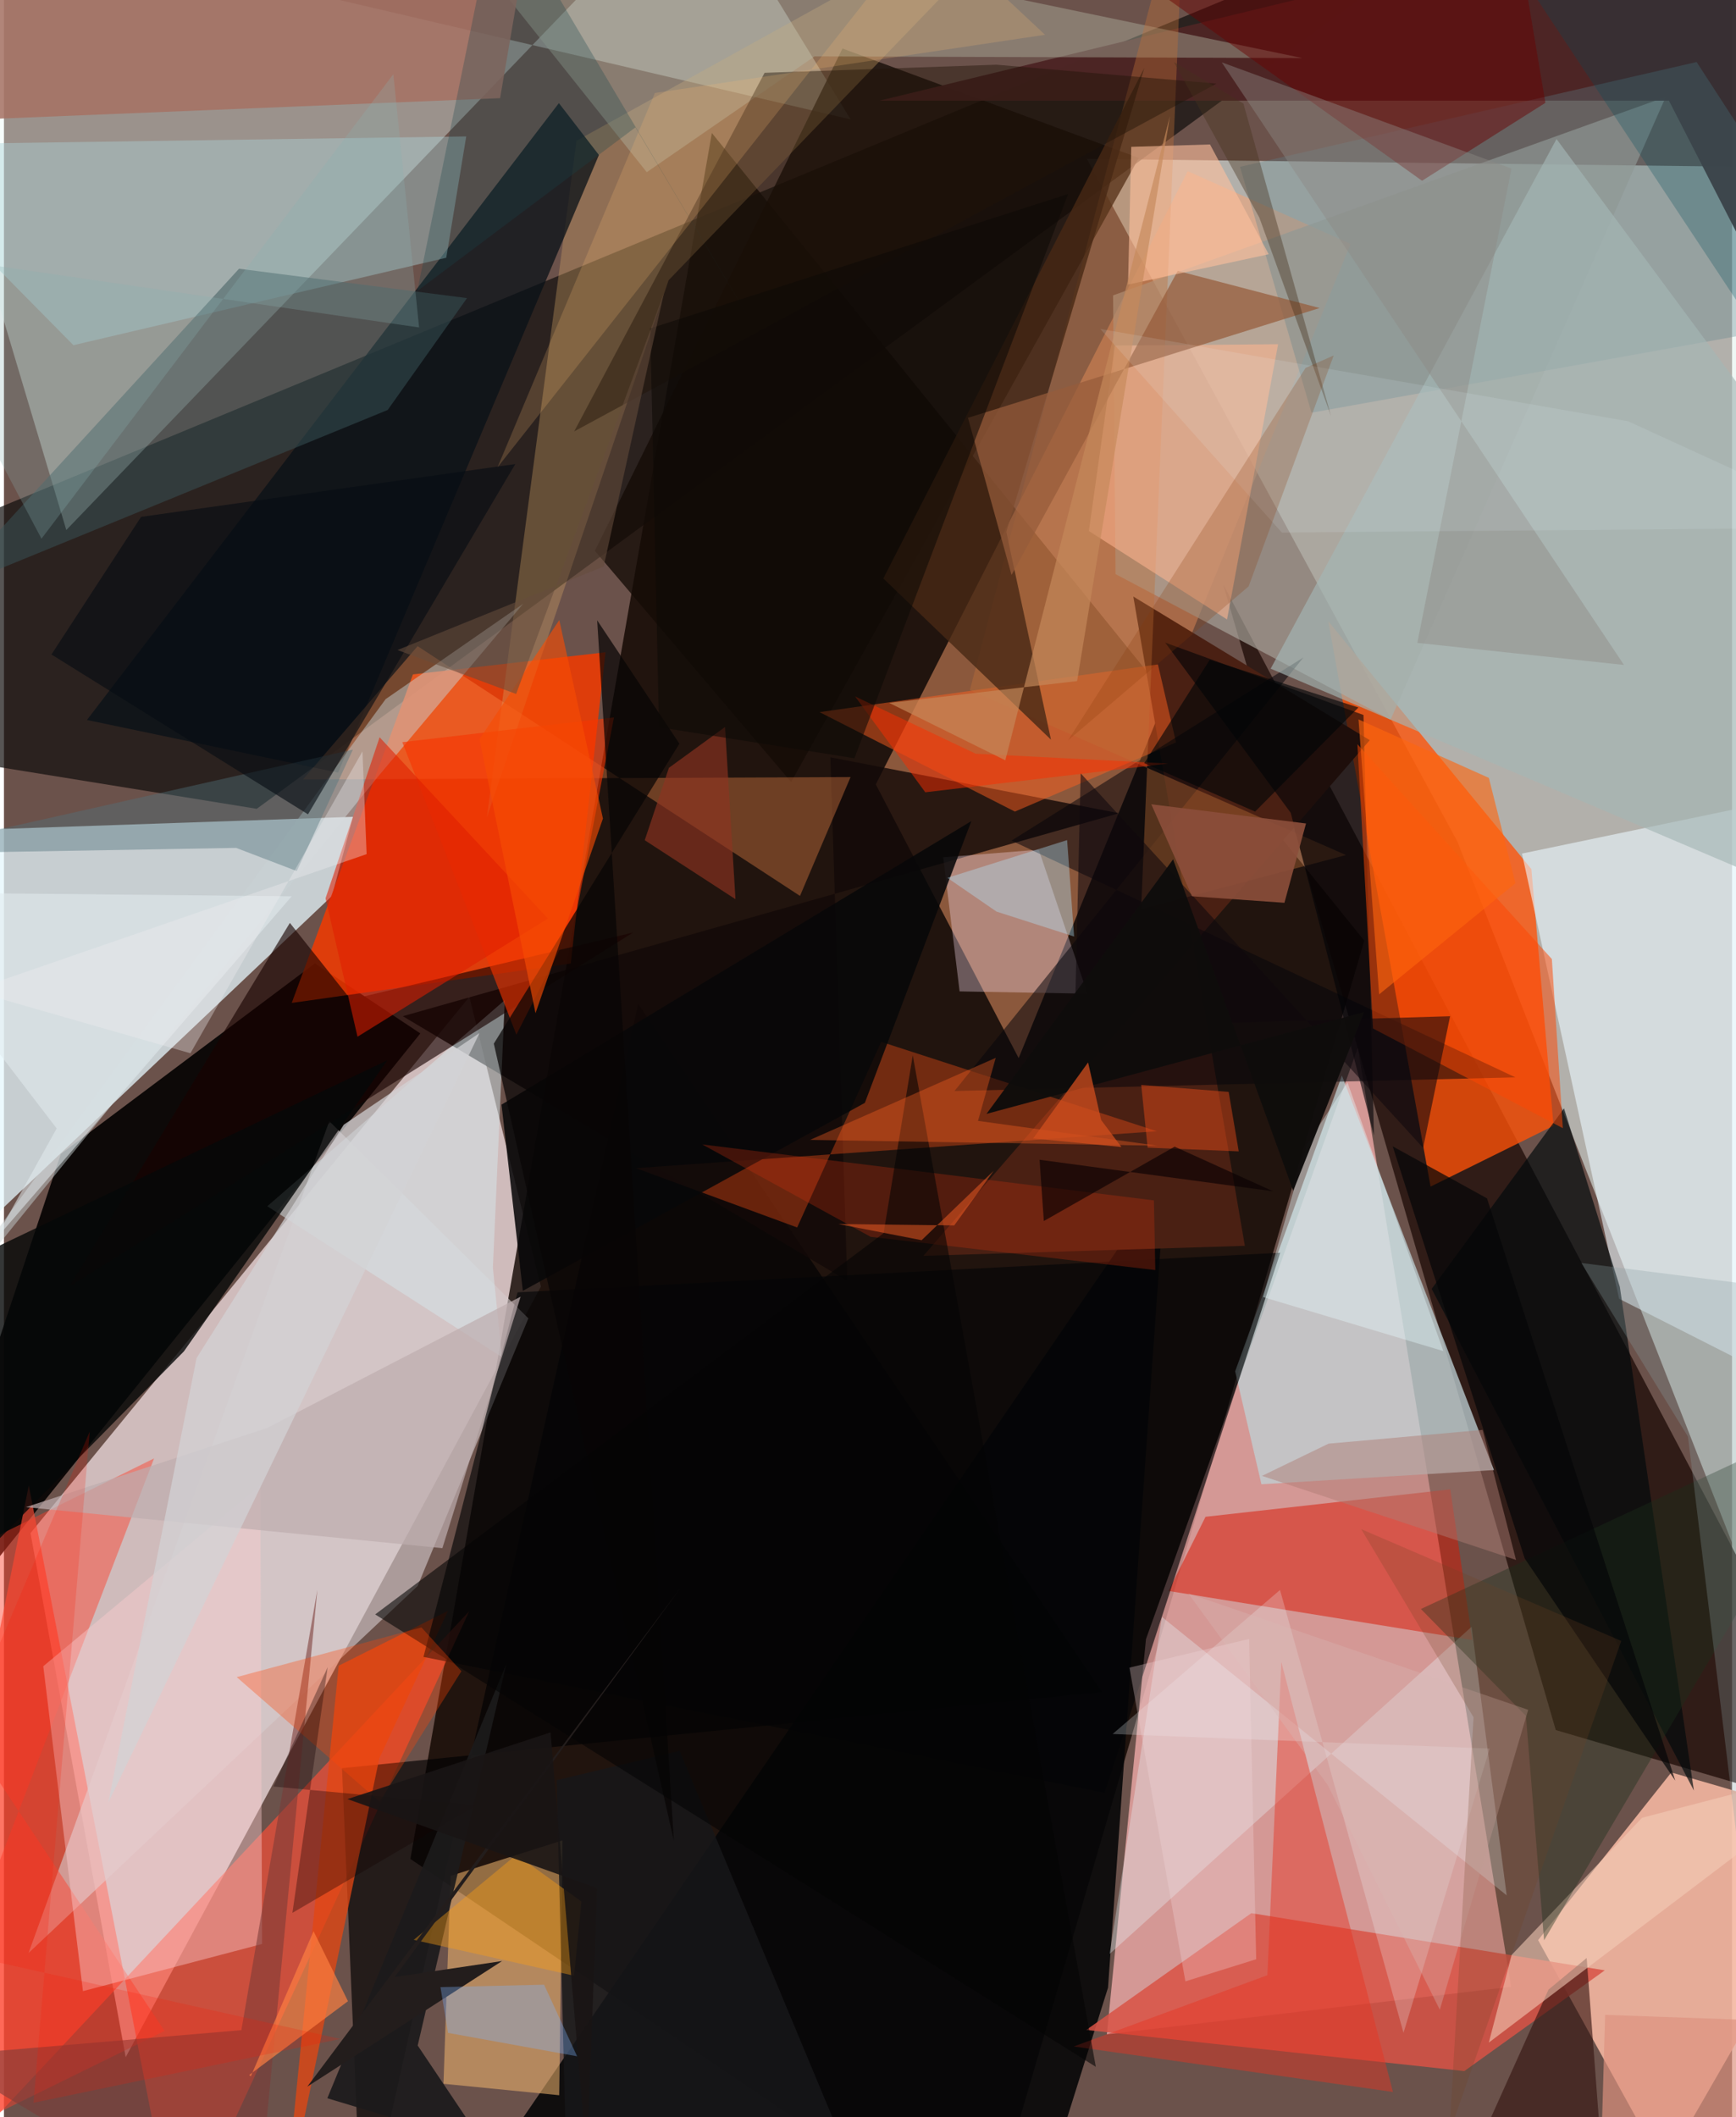 <svg xmlns="http://www.w3.org/2000/svg" width="228" height="278" viewBox="0 0 836 1024"><path fill="#6b524b" d="M0 0h836v1024H0z"/><path fill="#e3f1ec" fill-opacity=".592" d="M703.163 407.078l160.244 409.076L840.482 80.65l-316.61-3.824z"/><path fill="#f9e6e9" fill-opacity=".706" d="M12.844 741.513l46.044 253.475 200.886-372.72-34.62-140.088z"/><path fill="#0f0500" fill-opacity=".808" d="M473.496 1086l184.602-631.048L342.46 64.33 196.63 899.123z"/><path fill="#fcb3b1" fill-opacity=".722" d="M729.11 960.95l-74.122-454.243L552.48 792.764 533.552 983.93z"/><path fill="#e5f7fc" fill-opacity=".753" d="M-62 403.032l20.386 220.307 200.282-189.98 10.205-38.282z"/><path fill="#110f0d" fill-opacity=".706" d="M-62 361.363l184.303 29.83L740.023-62-62 270.208z"/><path fill="#fda26e" fill-opacity=".482" d="M421.768 379.376l150.896-296.59 78.805 35.17L490.888 511.78z"/><path fill="#eafef8" fill-opacity=".376" d="M30.164 256.352L336.231-62l73.375 119.753L-62-52.353z"/><path fill="#020101" fill-opacity=".89" d="M27.501 558.148L-62 827.318l263.426-327.489-50.99-33.887z"/><path fill="#190702" fill-opacity=".71" d="M750.722 836.77L589.87 282.745l252.027 476.727 50.391 118.844z"/><path fill="#f3b6a0" fill-opacity=".898" d="M898 883.742l-94.932 164.92-60.893-110.296 64.439-81.095z"/><path fill="#f33901" fill-opacity=".847" d="M139.225 485.073l134.98-19.04 16.812-150.549-93.151 10.694z"/><path fill="#ff5208" fill-opacity=".78" d="M738.922 420.345l10.721 124.165-59.489 29.407-49.49-273.449z"/><path fill="#ff4e37" fill-opacity=".647" d="M83.587 1086l141.486-306.703L-62 1086l74.006-367.473z"/><path fill="#bed1d5" fill-opacity=".757" d="M595.615 663.281l51.636-143.079 73.572 190.812-112.492 6.86z"/><path fill="#050607" fill-opacity=".89" d="M534.122 961.337l-26.762 85.275-273.262 2.524 327.728-478.552z"/><path fill="#ebf8ff" fill-opacity=".6" d="M781.357 628.17l84.24 42.718-1.532-285.054-129.697 27.013z"/><path fill="#140b06" fill-opacity=".773" d="M549.022 76.38L405.657 23.472l-119.78 242.951 94.93 111.82z"/><path fill="#d85346" fill-opacity=".851" d="M603.456 925.329l170.98 27.647-67.944 48.728-182.924-19.887z"/><path fill="#ebb26d" fill-opacity=".565" d="M268.628 1013.392l-55.999-5.537 3.451-100.572 54.129-17.15z"/><path fill="#000103" fill-opacity=".663" d="M306.806 485.551l224.33 332.79-367.596 36.864L173.32 1086z"/><path fill="#4a2013" d="M546.35 288.527l53.958 314.04L444.82 607.4 660.735 358z"/><path fill="#130908" fill-opacity=".812" d="M192.945 491.5l346.503-98.167L399.8 366.274l8.173 253.224z"/><path fill="#d3a564" fill-opacity=".349" d="M233.63 395.273l43.31-327.171L511.887-62l-190.35 197.536z"/><path fill="#d71602" fill-opacity=".506" d="M581.283 733.62l118.398-13.27 10.694 72.885-146.959-23.736z"/><path fill="#a7a39a" fill-opacity=".682" d="M670.787 348.109l-133.033-70.441-1.2-134.807 267.361-95.994z"/><path fill="#4c2525" fill-opacity=".984" d="M805.478 48.692L898 229.189 880.18-62 423.544 48.693z"/><path fill="#081117" fill-opacity=".749" d="M161.66 373.696L287.819 74.964l-19.354-25.08L40.16 348.228z"/><path fill="#aad2d7" fill-opacity=".435" d="M213.977 124.671L33.607 166.96-62 70.12l285.63-4.138z"/><path fill="#d5cbcd" fill-opacity=".604" d="M11.895 944.606l145.488-402.33 96.32 95.361-53.574 129.445z"/><path fill="#fb5118" fill-opacity=".373" d="M305.734 564.993L557.75 547.14l-133.38-43.237-40.645 89.783z"/><path fill="#ff904e" fill-opacity=".349" d="M385.103 433.317l24.457-57.475-264.893 1.149 55.445-64.466z"/><path fill="#e24613" fill-opacity=".769" d="M214.798 779.128l-52.856 26.523-26.465 265.76 46.09-220.903z"/><path fill="#ff611f" fill-opacity=".482" d="M394.555 344.425l94.51 48.112 77.958-33.469-8.768-37.72z"/><path fill="#fde3f4" fill-opacity=".337" d="M524.193 480.608l-23.606-69.655-46.2 3.706 7.928 64.842z"/><path fill="#e7f7fc" fill-opacity=".333" d="M726.976 916.721l-16.982-129.91-175.11 158.252L560.2 782.061z"/><path fill="#04050b" fill-opacity=".522" d="M731.197 521.08L487.423 406.574l141.192-88.572-168.766 209.68z"/><path fill="#d5e6ea" fill-opacity=".522" d="M236.525 613.149l4.36 43.234-113.493-72.967 114.899-99.687z"/><path fill="#b3b6a3" fill-opacity=".416" d="M195.216-62L310.964 83.278l81.184-56.014 236.02.826z"/><path fill="#be6f38" fill-opacity=".388" d="M550.134 439.743l99.12-26.178-181.98-79.795L571.37-62z"/><path fill="#ff3d29" fill-opacity=".447" d="M72.617 705.376l-132.17 344.377L77.7 982.288-62 771.888z"/><path fill="#facdcf" fill-opacity=".427" d="M19.02 805.896L38.215 963.04l86.651-22.806-.856-221.798z"/><path fill="#070809" fill-opacity=".871" d="M416.478 533.413l-165.46 90.926-10.316-90.062 227.315-137.164z"/><path fill="#180201" fill-opacity=".627" d="M31.828 622.108l272.592-171.11-136.66 32.434-29.443-37.056z"/><path fill="#a67264" fill-opacity=".863" d="M258.77-62H-62V59.827l302.02-12.349z"/><path fill="#000a0d" fill-opacity=".675" d="M817.537 866.01L690.682 623.38l64.023-87.295 27.009 86.318z"/><path fill="#3a555a" fill-opacity=".498" d="M224.01 144.184l-38.361 54.105-215.154 88.096 143.224-156.407z"/><path fill="#e73322" fill-opacity=".451" d="M611.215 955.34l6.748-151.498 53.998 207.968-154.454-22z"/><path fill="#482814" fill-opacity=".8" d="M551.655 32.892L484.9 257.252l21.613 100.497-81.1-77.958z"/><path fill="#5d818c" fill-opacity=".325" d="M818.856 30.001l-220.885 50.68 34.558 118.935L898 151.884z"/><path fill="#c9d2d4" fill-opacity=".475" d="M181.168 375.373L-62 675.193l246.639-337.042 66.562-46.144z"/><path fill="#040607" fill-opacity=".647" d="M202.951 801.381l329.505 65.757 84.97-261.226L248.46 625.06z"/><path fill="#000306" fill-opacity=".592" d="M561.782 310.811l95.92 35.003 5.06 203.3-40.25-155.97z"/><path fill="#ffb58f" fill-opacity=".565" d="M616.386 166.486l-24.69 133.121-66.832-42.762 12.616-89.692z"/><path fill="#955c3a" fill-opacity=".722" d="M567.846 131.02l68.656 17.954-170.148 53.11 21.084 76.026z"/><path fill="#33120f" fill-opacity=".616" d="M765.674 947.017L776.184 1086h-84.632l55.66-123.7z"/><path fill="#211407" fill-opacity=".443" d="M586.573 40.447L275.868 208.642l92.105-173.426 112.165-3.92z"/><path fill="#fd4702" fill-opacity=".51" d="M654.764 359.943l7.542 137.495 91.842 48.225-5.312-81.8z"/><path fill="#f73400" fill-opacity=".596" d="M192.71 358.961l102.39-11.956-18.75 97.6-28.454 55.813z"/><path fill="#060808" fill-opacity=".808" d="M-8.088 605.289l193.55-92.481L87.076 653.59-62 804.881z"/><path fill="#7b3a38" fill-opacity=".584" d="M151.608 768.901L121.331 1086-32 994.4l146.851-12.489z"/><path fill="#a4b6b5" fill-opacity=".647" d="M751.084 67.24L612.8 323.41l275.23 117.141L898 265.65z"/><path fill="#1c1b1c" fill-opacity=".918" d="M200.157 989.348l42.924-184.688-86.646 210.187 76.284 23.005z"/><path fill="#f5ccb7" fill-opacity=".573" d="M718.326 987.929l11.067-42.412 63.093-66.335L898 851.702z"/><path fill="#6a0000" fill-opacity=".463" d="M498.817-46.333L686.026 87.43l59.68-37.695-16.914-100.639z"/><path fill="#1c301c" fill-opacity=".388" d="M736.284 829.926l8.782 108.513L898 679.31l-212.52 98.906z"/><path fill="#50727b" fill-opacity=".416" d="M112.315 410.097l-167.482 2.915 223.986-50.458-27.164 58.755z"/><path fill="#eff6fb" fill-opacity=".239" d="M718.736 845.732l-182.387-7.06 80.966-69.668 59.746 214.184z"/><path fill="#cd310f" fill-opacity=".294" d="M556.99 614.291l-137.712-16.084-81.485-44.69 218.525 27.067z"/><path fill="#e1ebef" fill-opacity=".549" d="M-62 431.496l87.501 114.289-30.305 54.478 144-166.745z"/><path fill="#050c13" fill-opacity=".612" d="M66.328 249.993l181.048-25.546L147.083 393.86 22.978 316.548z"/><path fill="#e6fafd" fill-opacity=".388" d="M609.104 627.332l21.269-74.013 19.593-29.748L696.36 653.49z"/><path fill="#8c3320" fill-opacity=".655" d="M309.989 406.383l43.892 28.519-5.037-83.28-27.154 19.745z"/><path fill="#171719" fill-opacity=".847" d="M267.346 861.018l5.629 220.598 130.3-51.573-76.394-183.22z"/><path fill="#080505" fill-opacity=".718" d="M324.101 890.455l-37.123-590.426 39.784 59.667-89.783 145.075z"/><path fill="#eb4d19" fill-opacity=".451" d="M597.352 556.877l-4.87-28.756-42.301-3.39 3.088 30.349z"/><path fill="#de1e01" fill-opacity=".561" d="M155.572 434.492l15.464 66.935 92.12-57.155-81.428-87.683z"/><path fill="#ff7f41" fill-opacity=".675" d="M119.411 1004.27l-.773-.668 47.785-35.69-16.654-33.85z"/><path fill="#fcba73" fill-opacity=".204" d="M314.91 44.976l188.733-28.145-57.403-53.779-207.46 262.954z"/><path fill="#0f080d" fill-opacity=".565" d="M520.885 374.021l-2.9 122.902 181.618-5.409-13.05 63.673z"/><path fill="#050505" fill-opacity=".576" d="M425.555 596.46l14.1-86.02 88.562 489.215-348.631-218.82z"/><path fill="#ff4604" fill-opacity=".325" d="M201.962 787.126l-89.358 24.035 69.119 60.267 39.573-63.132z"/><path fill="#beadae" fill-opacity=".706" d="M127.446 690.611l-116.84 38.347 201.489 19.827 37.844-121.614z"/><path fill="#8d8884" fill-opacity=".427" d="M589.138 30.155L729.31 81.54l-45.57 229.408 99.987 10.665z"/><path fill="#ff6424" fill-opacity=".357" d="M479.796 511.64l-89.83 39.685 168.083 2.806-86.825-11.996z"/><path fill="#8b4e3a" fill-opacity=".914" d="M619.453 436.652l-44.698-3.162-19.7-44.476 74.85 9.272z"/><path fill="#fea012" fill-opacity=".396" d="M275.817 955.582l3.542-35.878-31.418-22.673-49.71 41.214z"/><path fill="#17434a" fill-opacity=".286" d="M366.617 164.295l-61.125-102.69-105.543 79.15 39.109-191.439z"/><path fill="#ad7b74" fill-opacity=".478" d="M608.606 713.833l32.183-15.585 74.554-6.66 16.154 62.897z"/><path fill="#231d1c" d="M189.039 956.217l51.928-7.733-94.21 60.741L327.1 768.321z"/><path fill="#dd927f" fill-opacity=".678" d="M863.613 977.674l-89.005-3.154-2.581 88.731L879.863 1086z"/><path fill="#ffc19d" fill-opacity=".592" d="M545.352 71.021l38.11-1.151 28.39 53.1-68.056 14.656z"/><path fill="#80b4fc" fill-opacity=".341" d="M214.832 983.236l62.446 11.325-15.98-34.64-50.135 1.179z"/><path fill="#44321e" fill-opacity=".396" d="M641.994 201.21l-34.66-95.926-41.354-75.272 33.635 20.082z"/><path fill="#140000" fill-opacity=".337" d="M130.375 864.075l26.234-57.74-17.061 118.851 88.858-52.002z"/><path fill="#8b9fa1" fill-opacity=".286" d="M845.31 946.695l-30.63-251.83-51.58-84 114.425 14.482z"/><path fill="#d2d3d5" fill-opacity=".722" d="M164.395 543.975L93.18 656.84 50.476 871.894l179.57-372.23z"/><path fill="#0f0d0c" fill-opacity=".969" d="M658.014 489.502l-182.69 49.243 90.279-123.117 58.125 160.31z"/><path fill="#fa2e00" fill-opacity=".494" d="M411.736 336.83l33.98 46.372L563.22 369.29l-93.16-4.752z"/><path fill="#b0e8fe" fill-opacity=".369" d="M480.172 440.904l-23.778-16.325 57.928-18.253 3.388 46.639z"/><path fill="#004c5d" fill-opacity=".267" d="M711.516-62h-10.57L898 235.782 862.738-62z"/><path fill="#050708" fill-opacity=".706" d="M808.53 861.234l-91.077-281.642-45.625-25.14 63.854 199.303z"/><path fill="#dab9b5" fill-opacity=".333" d="M640.31 863.206l-67.314-92.502 164.38 56.277-42.748 145.063z"/><path fill="#c6895b" fill-opacity=".663" d="M564.061 56.138l-44.894 273.273-90.907 10.56 56.165 27.762z"/><path fill="#ecf6ff" fill-opacity=".122" d="M898 255.154L785.736 203.77 530.35 159.088l87.863 98.5z"/><path fill="#ff650e" fill-opacity=".616" d="M655.29 347.948l63.06 28.29 12.87 50.954-65.951 53.744z"/><path fill="#d04e1e" fill-opacity=".749" d="M530.773 541.68l9.825 13.099-42.692-4.15 26.568-36.779z"/><path fill="#f74c04" fill-opacity=".631" d="M230.048 357.505l38.604-57.597 21.12 96-32.623 94.13z"/><path fill="#6f4222" fill-opacity=".235" d="M782.405 793.665l-83.133 237.914 11.676-200.982-54.338-90.993z"/><path fill="#883908" fill-opacity=".224" d="M643.302 171.917l-41.177 111.714-87.317 74.407L629.68 177.946z"/><path fill="#0e0907" fill-opacity=".565" d="M514.818 93.838L411.432 366.743l-94.522-15.007-4.259-192.896z"/><path fill="#fe1600" fill-opacity=".196" d="M41.47 692.457L-62 935.898l224.732 50.266-148.43 30.866z"/><path fill="#010507" fill-opacity=".62" d="M583.329 319.118l71.918 23.072-49.974 50.356-53.635-23.421z"/><path fill="#0a0002" fill-opacity=".643" d="M614.006 576.193l-47.668-21.596-63.28 35.976-2.062-29.65z"/><path fill="#89afb0" fill-opacity=".263" d="M-55.65 121.016L18.148 260.55 188.375 35.902l12.452 122.476z"/><path fill="#654d3d" fill-opacity=".565" d="M247.78 335.655L190.375 314.4l99.745-40.394 29.085-131.966z"/><path fill="#191515" fill-opacity=".898" d="M264.43 837.89l17.538 206.938 5.029-131.58-120.813-43.093z"/><path fill="#f0eef0" fill-opacity=".345" d="M175.448 413.113l-2.015-49.673-83.221 145.993-105.756-30.338z"/><path fill="#f86026" fill-opacity=".494" d="M443.944 599.835l-40.317-7.823 56.092.677 19.054-26.398z"/><path fill="#f1d8da" fill-opacity=".302" d="M602.379 792.707l3.416 154.901-34.254 10.717-27.059-151.758z"/></svg>